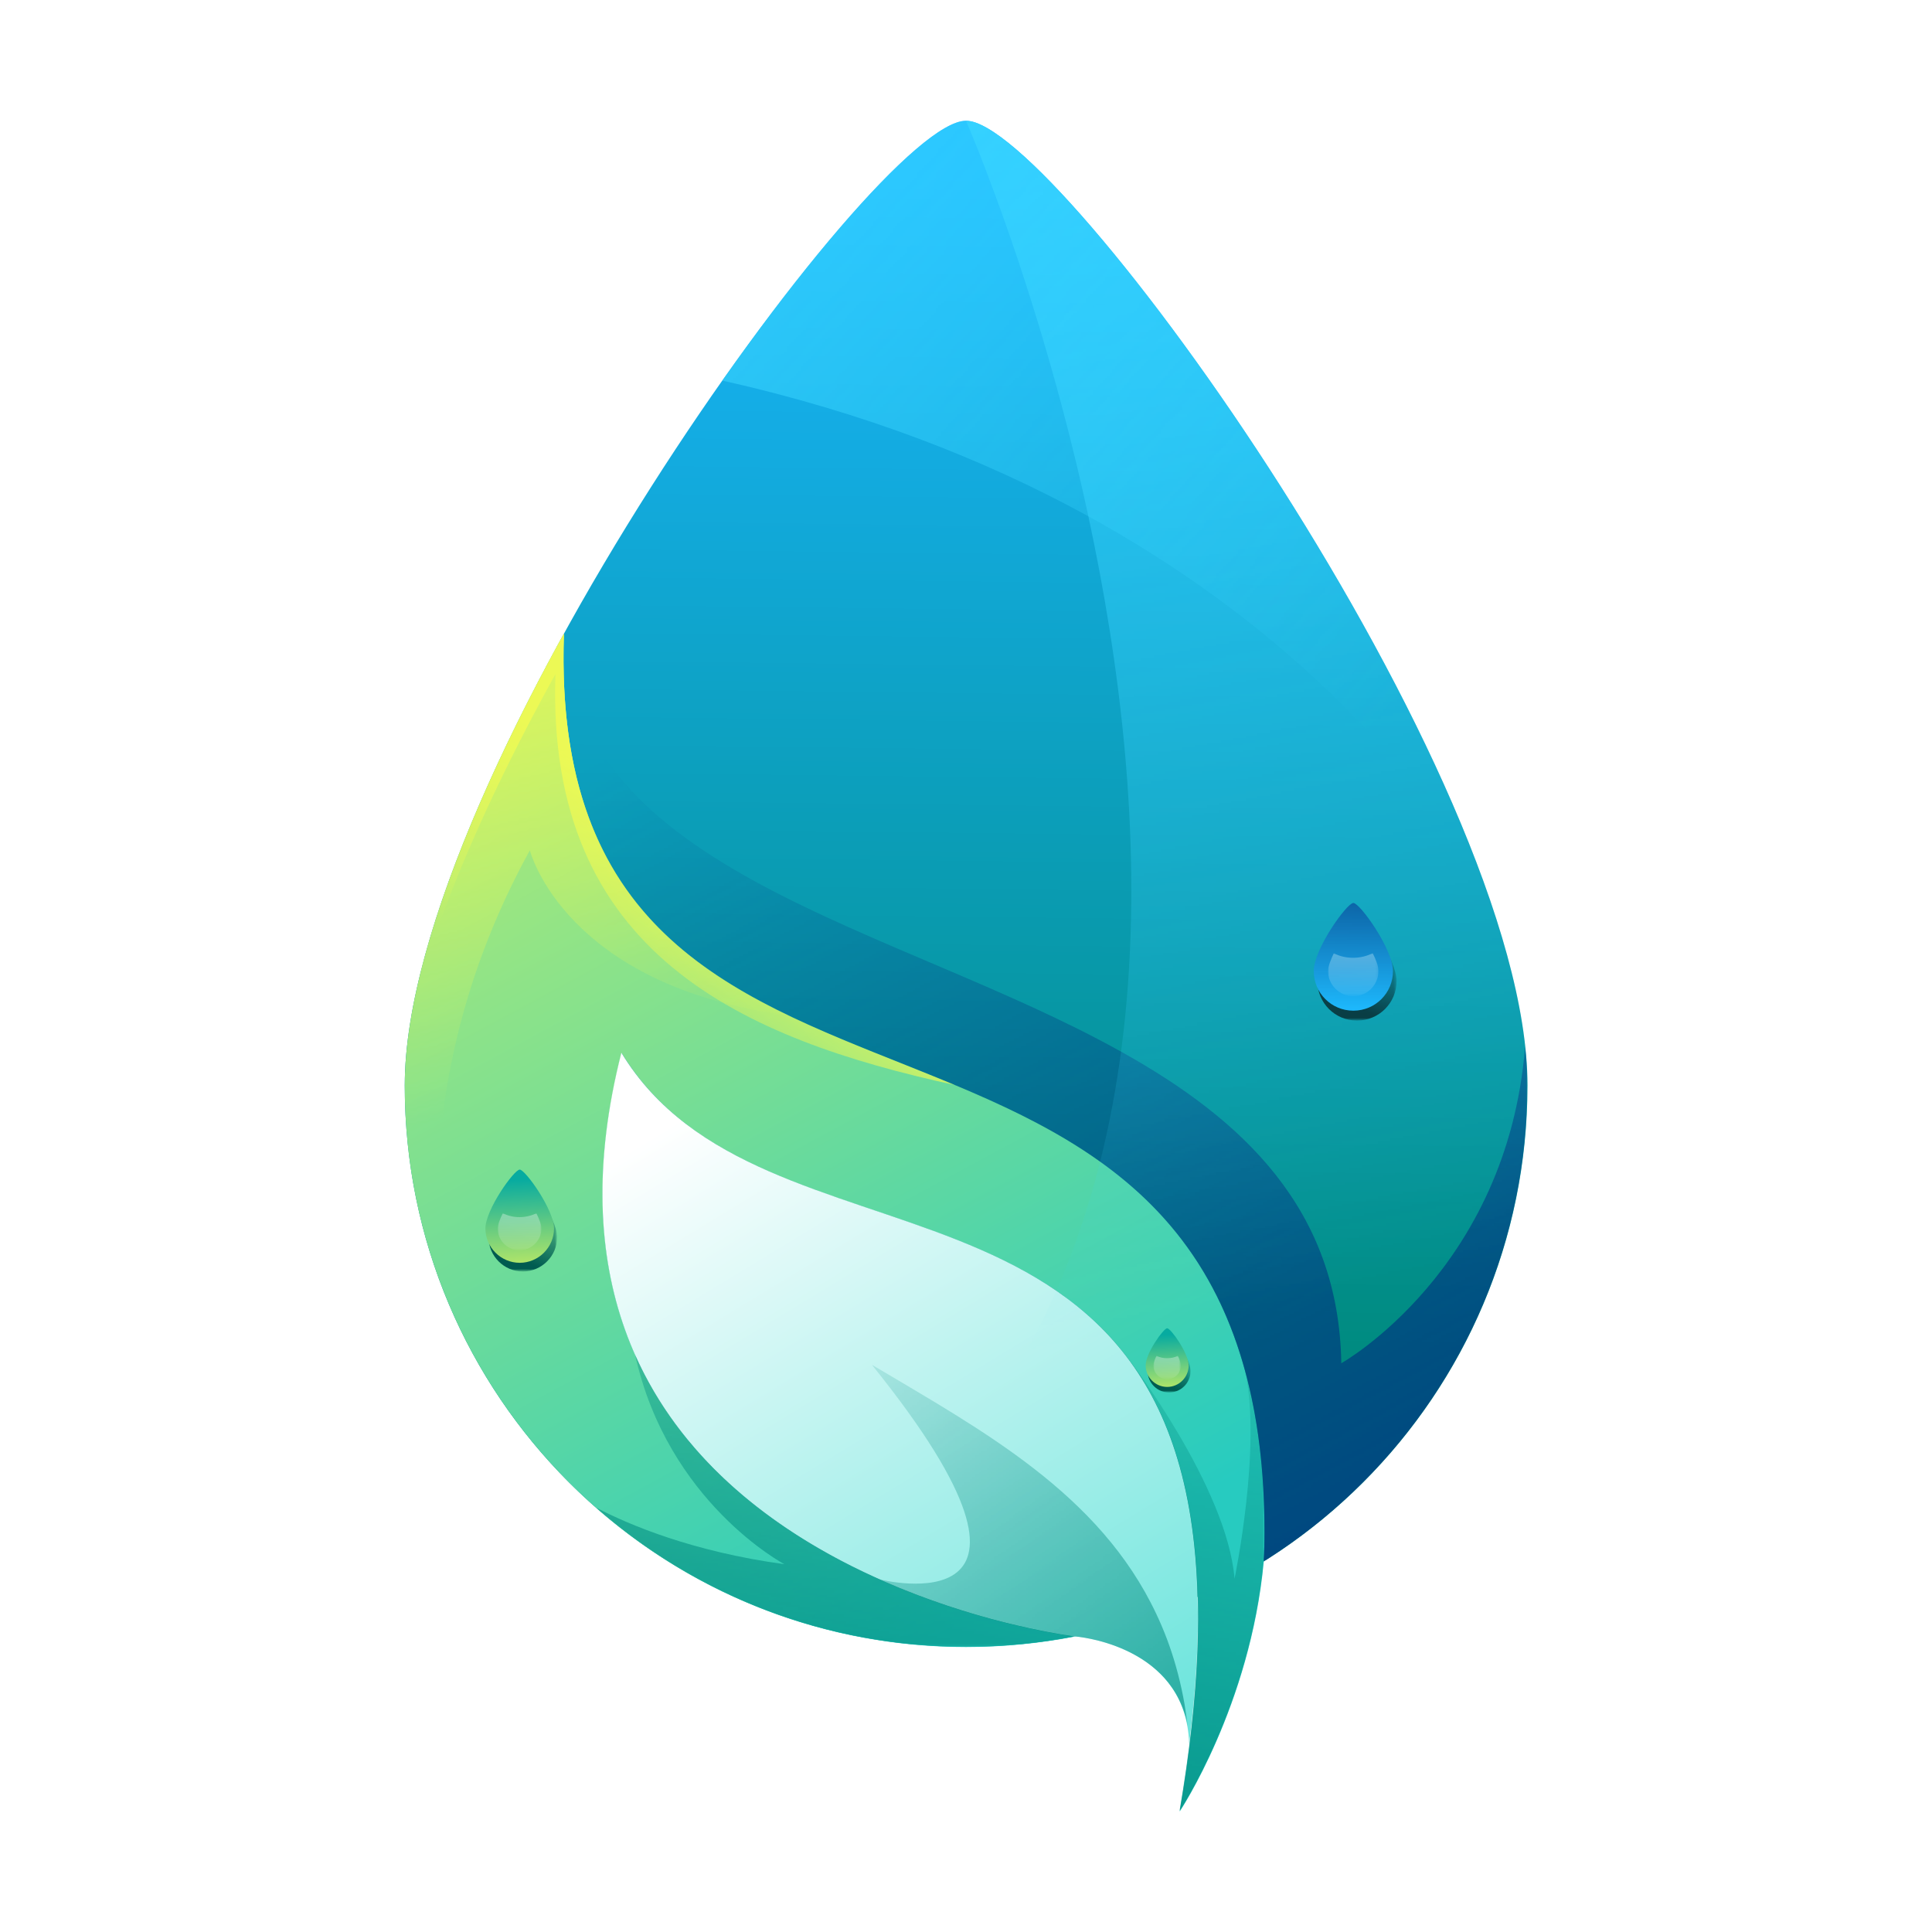 <?xml version="1.0" encoding="utf-8"?>
<!-- Generator: Adobe Illustrator 28.3.0, SVG Export Plug-In . SVG Version: 6.00 Build 0)  -->
<svg version="1.1" id="Layer_1" xmlns="http://www.w3.org/2000/svg" xmlns:xlink="http://www.w3.org/1999/xlink" x="0px" y="0px"
	 viewBox="0 0 800 800" style="enable-background:new 0 0 800 800;" xml:space="preserve">
<style type="text/css">
	.st0{fill-rule:evenodd;clip-rule:evenodd;fill:url(#SVGID_1_);}
	.st1{fill-rule:evenodd;clip-rule:evenodd;fill:url(#SVGID_00000150089875148384292090000014775333654701400497_);}
	
		.st2{fill-rule:evenodd;clip-rule:evenodd;fill:url(#SVGID_00000010996426930438501670000007572585824240902050_);filter:url(#Adobe_OpacityMaskFilter);}
	.st3{mask:url(#id0_1_);fill-rule:evenodd;clip-rule:evenodd;fill:#ECF955;}
	.st4{fill-rule:evenodd;clip-rule:evenodd;fill:url(#SVGID_00000114796540354957009570000005753139968823392398_);}
	
		.st5{fill-rule:evenodd;clip-rule:evenodd;fill:url(#SVGID_00000063592837187702194710000007188326456221497989_);filter:url(#Adobe_OpacityMaskFilter_00000009565986819411739070000004780162477812746661_);}
	.st6{mask:url(#id2_1_);fill-rule:evenodd;clip-rule:evenodd;fill:#008B80;}
	
		.st7{fill-rule:evenodd;clip-rule:evenodd;fill:url(#SVGID_00000148644934817662314000000002585712169962654361_);filter:url(#Adobe_OpacityMaskFilter_00000169560186776696283850000015418909725812645003_);}
	.st8{mask:url(#id4_1_);fill-rule:evenodd;clip-rule:evenodd;fill:#008B80;}
	
		.st9{fill-rule:evenodd;clip-rule:evenodd;fill:url(#SVGID_00000123434146104990839410000001517258854221925288_);filter:url(#Adobe_OpacityMaskFilter_00000139287286641079739480000004074273004483685311_);}
	.st10{mask:url(#id6_1_);fill-rule:evenodd;clip-rule:evenodd;fill:#008B80;}
	
		.st11{fill-rule:evenodd;clip-rule:evenodd;fill:url(#SVGID_00000060012068573012714240000008320480323224742530_);filter:url(#Adobe_OpacityMaskFilter_00000000184423015312709860000006594658180723746990_);}
	.st12{mask:url(#id8_1_);fill-rule:evenodd;clip-rule:evenodd;fill:#003780;}
	
		.st13{fill-rule:evenodd;clip-rule:evenodd;fill:url(#SVGID_00000003090395844212748000000009600279421771845006_);filter:url(#Adobe_OpacityMaskFilter_00000050662330765692106350000018378841638242755002_);}
	.st14{mask:url(#id10_1_);fill-rule:evenodd;clip-rule:evenodd;fill:#002223;}
	.st15{fill-rule:evenodd;clip-rule:evenodd;fill:url(#SVGID_00000159472424762033652090000016937799217131602356_);}
	
		.st16{fill-rule:evenodd;clip-rule:evenodd;fill:url(#SVGID_00000036930160017032796290000015663081286184701086_);filter:url(#Adobe_OpacityMaskFilter_00000128468634575799207220000003606201364946783133_);}
	.st17{mask:url(#id12_1_);fill-rule:evenodd;clip-rule:evenodd;fill:#FFFFFF;}
	
		.st18{fill-rule:evenodd;clip-rule:evenodd;fill:url(#SVGID_00000076586425571371782060000000255530674810382979_);filter:url(#Adobe_OpacityMaskFilter_00000178909481159166968100000006645390971453758355_);}
	.st19{mask:url(#id14_1_);fill-rule:evenodd;clip-rule:evenodd;fill:#005B50;}
	.st20{fill-rule:evenodd;clip-rule:evenodd;fill:url(#SVGID_00000151543842662517601620000013821018999313062545_);}
	
		.st21{fill-rule:evenodd;clip-rule:evenodd;fill:url(#SVGID_00000050649590793388895980000005377023188207899799_);filter:url(#Adobe_OpacityMaskFilter_00000014609446741494784010000014952712897351086210_);}
	.st22{mask:url(#id16_1_);fill-rule:evenodd;clip-rule:evenodd;fill:#FFFFFF;}
	
		.st23{fill-rule:evenodd;clip-rule:evenodd;fill:url(#SVGID_00000106106454216998852610000004079851572869157529_);filter:url(#Adobe_OpacityMaskFilter_00000060021551685303074720000017871875800055176346_);}
	.st24{mask:url(#id18_1_);fill-rule:evenodd;clip-rule:evenodd;fill:#005B50;}
	.st25{fill-rule:evenodd;clip-rule:evenodd;fill:url(#SVGID_00000124845506273982850500000013627679415334185896_);}
	
		.st26{fill-rule:evenodd;clip-rule:evenodd;fill:url(#SVGID_00000178192910870207610520000000291605083058416547_);filter:url(#Adobe_OpacityMaskFilter_00000167372538737337782750000000176566055753647774_);}
	.st27{mask:url(#id20_1_);fill-rule:evenodd;clip-rule:evenodd;fill:#FFFFFF;}
	
		.st28{fill-rule:evenodd;clip-rule:evenodd;fill:url(#SVGID_00000009571449381914588440000007498357706475165601_);filter:url(#Adobe_OpacityMaskFilter_00000072266051665983387620000010225186773290461317_);}
	.st29{mask:url(#id22_1_);fill-rule:evenodd;clip-rule:evenodd;fill:#39D5FF;}
	
		.st30{fill-rule:evenodd;clip-rule:evenodd;fill:url(#SVGID_00000006683728459342885190000006107420804448971668_);filter:url(#Adobe_OpacityMaskFilter_00000010299623747236561680000011168317612695982999_);}
	.st31{mask:url(#id24_1_);fill-rule:evenodd;clip-rule:evenodd;fill:#39D5FF;}
	
		.st32{fill-rule:evenodd;clip-rule:evenodd;fill:url(#SVGID_00000135655264604668863430000017143473603409957543_);filter:url(#Adobe_OpacityMaskFilter_00000049935997246482344720000015148339874679400122_);}
	.st33{mask:url(#id26_1_);fill-rule:evenodd;clip-rule:evenodd;fill:#ECF955;}
</style>
<g id="Ident">
	
		<linearGradient id="SVGID_1_" gradientUnits="userSpaceOnUse" x1="331.35" y1="1124.505" x2="336.704" y2="1582.999" gradientTransform="matrix(1.06 0 0 -1.06 47.419 1750.966)">
		<stop  offset="0" style="stop-color:#008B80"/>
		<stop  offset="1" style="stop-color:#19B5FE"/>
	</linearGradient>
	<path class="st0" d="M400,50c37.8,0,232.5,271.1,232.5,399.5S528.4,681.9,400,681.9S167.6,577.9,167.6,449.5S362.2,50,400,50
		L400,50z"/>
	
		<linearGradient id="SVGID_00000146458057726147529100000003666298172740938413_" gradientUnits="userSpaceOnUse" x1="344.438" y1="1024.295" x2="71.068" y2="1531.222" gradientTransform="matrix(1.06 0 0 -1.06 47.419 1750.966)">
		<stop  offset="0" style="stop-color:#27CBC0"/>
		<stop  offset="1" style="stop-color:#ECF955"/>
	</linearGradient>
	<path style="fill-rule:evenodd;clip-rule:evenodd;fill:url(#SVGID_00000146458057726147529100000003666298172740938413_);" d="
		M523.6,634.5c0-264.5-298.5-127.1-290.1-372.1c-37.4,67.8-65.9,137.9-65.9,187.1c0,12.8,1,25.3,3,37.6
		c18,110.5,113.8,194.9,229.4,194.9c15.4,0,30.4-1.5,44.9-4.3c-56.5-8.3-234.6-56.7-187.5-241.7c66,109,281.7,16.8,231.1,314.1
		c0,0,29.2-43.8,34.8-103.4C523.5,642.6,523.6,638.6,523.6,634.5L523.6,634.5z"/>
	<defs>
		<filter id="Adobe_OpacityMaskFilter" filterUnits="userSpaceOnUse" x="170.4" y="262.4" width="225" height="186.9">
			<feColorMatrix  type="matrix" values="1 0 0 0 0  0 1 0 0 0  0 0 1 0 0  0 0 0 1 0"/>
		</filter>
	</defs>
	<mask maskUnits="userSpaceOnUse" x="170.4" y="262.4" width="225" height="186.9" id="id0_1_">
		
			<linearGradient id="SVGID_00000163050692711158432170000018296183082181282999_" gradientUnits="userSpaceOnUse" x1="227.605" y1="1324.123" x2="181.244" y2="1255.004" gradientTransform="matrix(1.06 0 0 -1.06 47.419 1750.966)">
			<stop  offset="0" style="stop-color:#FFFFFF"/>
			<stop  offset="1" style="stop-color:#FFFFFF;stop-opacity:0"/>
		</linearGradient>
		
			<rect x="170.4" y="262.4" style="fill-rule:evenodd;clip-rule:evenodd;fill:url(#SVGID_00000163050692711158432170000018296183082181282999_);filter:url(#Adobe_OpacityMaskFilter);" width="225" height="186.9"/>
	</mask>
	<path class="st3" d="M395.4,449.3c-79.8-33.4-166.5-53.3-161.9-186.9c-30.4,55.2-55,112-63.1,157.8c10.4-42.5,32.7-92.4,59.6-141.1
		C226,395.2,308,430.2,395.4,449.3L395.4,449.3z"/>
	
		<linearGradient id="SVGID_00000176022253571830078060000018017876071487496334_" gradientUnits="userSpaceOnUse" x1="236.913" y1="1224.219" x2="451.406" y2="871.153" gradientTransform="matrix(1.06 0 0 -1.06 47.419 1750.966)">
		<stop  offset="0" style="stop-color:#FFFFFF"/>
		<stop  offset="1" style="stop-color:#37DBD0"/>
	</linearGradient>
	<path style="fill-rule:evenodd;clip-rule:evenodd;fill:url(#SVGID_00000176022253571830078060000018017876071487496334_);" d="
		M495.9,661.3c-5-189.9-180.3-129.1-238.6-225.4c-47.1,185,131,233.5,187.5,241.7l0,0l0,0c0.7,0,46.4,3.5,47.6,44.5
		C495.3,699.4,496.4,679.2,495.9,661.3L495.9,661.3z"/>
	<defs>
		
			<filter id="Adobe_OpacityMaskFilter_00000156576296454345930850000017032950353356939678_" filterUnits="userSpaceOnUse" x="361" y="565.1" width="130.8" height="150.2">
			<feColorMatrix  type="matrix" values="1 0 0 0 0  0 1 0 0 0  0 0 1 0 0  0 0 0 1 0"/>
		</filter>
	</defs>
	<mask maskUnits="userSpaceOnUse" x="361" y="565.1" width="130.8" height="150.2" id="id2_1_">
		
			<linearGradient id="SVGID_00000112618938770998760510000005099537203692569234_" gradientUnits="userSpaceOnUse" x1="495.936" y1="853.541" x2="269.988" y2="1170.359" gradientTransform="matrix(1.06 0 0 -1.06 47.419 1750.966)">
			<stop  offset="0" style="stop-color:#FFFFFF"/>
			<stop  offset="1" style="stop-color:#FFFFFF;stop-opacity:0"/>
		</linearGradient>
		
			<rect x="361" y="565.1" style="fill-rule:evenodd;clip-rule:evenodd;fill:url(#SVGID_00000112618938770998760510000005099537203692569234_);filter:url(#Adobe_OpacityMaskFilter_00000156576296454345930850000017032950353356939678_);" width="130.8" height="150.2"/>
	</mask>
	<path class="st6" d="M361,565.1c89.4,110.8,3.3,88.9,3.3,88.9c31.7,14.1,62.4,20.9,80.6,23.6c0,0,0,0,0,0c0.6,0,41.1,3.1,47,37.7
		c-2.1-17.8-6.6-33.3-13.1-47C455.3,618.4,406.7,592.3,361,565.1L361,565.1z"/>
	<defs>
		
			<filter id="Adobe_OpacityMaskFilter_00000040537796928505954040000003817530428006558633_" filterUnits="userSpaceOnUse" x="246.8" y="561" width="198" height="120.9">
			<feColorMatrix  type="matrix" values="1 0 0 0 0  0 1 0 0 0  0 0 1 0 0  0 0 0 1 0"/>
		</filter>
	</defs>
	<mask maskUnits="userSpaceOnUse" x="246.8" y="561" width="198" height="120.9" id="id4_1_">
		
			<linearGradient id="SVGID_00000108278960888952783350000009544193563409536429_" gradientUnits="userSpaceOnUse" x1="246.029" y1="908.689" x2="314.362" y2="1210.501" gradientTransform="matrix(1.06 0 0 -1.06 47.419 1750.966)">
			<stop  offset="0" style="stop-color:#FFFFFF"/>
			<stop  offset="1" style="stop-color:#FFFFFF;stop-opacity:0"/>
		</linearGradient>
		
			<rect x="246.8" y="561" style="fill-rule:evenodd;clip-rule:evenodd;fill:url(#SVGID_00000108278960888952783350000009544193563409536429_);filter:url(#Adobe_OpacityMaskFilter_00000040537796928505954040000003817530428006558633_);" width="198" height="120.9"/>
	</mask>
	<path class="st8" d="M324.8,647.7c-38.2-5.2-64.5-16.4-77.9-23.4c40.9,35.9,94.5,57.6,153.1,57.6c15.4,0,30.4-1.5,44.9-4.3
		c-40.7-6-144.6-32.8-181.9-116.6C276.5,622.2,324.8,647.7,324.8,647.7z"/>
	<defs>
		
			<filter id="Adobe_OpacityMaskFilter_00000173135198153723460210000005194936868663923389_" filterUnits="userSpaceOnUse" x="467.3" y="562.7" width="56.3" height="187.3">
			<feColorMatrix  type="matrix" values="1 0 0 0 0  0 1 0 0 0  0 0 1 0 0  0 0 0 1 0"/>
		</filter>
	</defs>
	<mask maskUnits="userSpaceOnUse" x="467.3" y="562.7" width="56.3" height="187.3" id="id6_1_">
		
			<linearGradient id="SVGID_00000039832886401125889340000003403804614984056460_" gradientUnits="userSpaceOnUse" x1="387.299" y1="876.705" x2="455.632" y2="1178.516" gradientTransform="matrix(1.06 0 0 -1.06 47.419 1750.966)">
			<stop  offset="0" style="stop-color:#FFFFFF"/>
			<stop  offset="1" style="stop-color:#FFFFFF;stop-opacity:0"/>
		</linearGradient>
		
			<rect x="467.3" y="562.7" style="fill-rule:evenodd;clip-rule:evenodd;fill:url(#SVGID_00000039832886401125889340000003403804614984056460_);filter:url(#Adobe_OpacityMaskFilter_00000173135198153723460210000005194936868663923389_);" width="56.3" height="187.3"/>
	</mask>
	<path class="st10" d="M467.3,562.7c25.8,34.6,37.7,90.1,21.1,187.3c0,0,29.2-43.8,34.8-103.4c0.2-4,0.4-8.1,0.4-12.1
		c0-26-2.9-48-8.1-67c7.1,31.5-4.3,86.2-4.3,86.2C508.1,615.7,467.3,562.7,467.3,562.7L467.3,562.7z"/>
	<defs>
		
			<filter id="Adobe_OpacityMaskFilter_00000072259776569750544110000010569913909527624357_" filterUnits="userSpaceOnUse" x="233.3" y="262.4" width="399.1" height="384.2">
			<feColorMatrix  type="matrix" values="1 0 0 0 0  0 1 0 0 0  0 0 1 0 0  0 0 0 1 0"/>
		</filter>
	</defs>
	<mask maskUnits="userSpaceOnUse" x="233.3" y="262.4" width="399.1" height="384.2" id="id8_1_">
		
			<linearGradient id="SVGID_00000097482648792348121840000011916771771078010803_" gradientUnits="userSpaceOnUse" x1="504.936" y1="955.383" x2="270.71" y2="1398.442" gradientTransform="matrix(1.06 0 0 -1.06 47.419 1750.966)">
			<stop  offset="0" style="stop-color:#FFFFFF"/>
			<stop  offset="1" style="stop-color:#FFFFFF;stop-opacity:0"/>
		</linearGradient>
		
			<rect x="233.3" y="262.4" style="fill-rule:evenodd;clip-rule:evenodd;fill:url(#SVGID_00000097482648792348121840000011916771771078010803_);filter:url(#Adobe_OpacityMaskFilter_00000072259776569750544110000010569913909527624357_);" width="399.1" height="384.2"/>
	</mask>
	<path class="st12" d="M455.5,481c26.9,19.2,48.8,45.6,60,86.5c5.2,19,8.1,41,8.1,67c0,4.1-0.1,8.1-0.4,12.1
		c65.6-41.1,109.2-114,109.2-197.1c0-5.1-0.3-10.5-0.9-16c-7.4,92.4-76.1,131-76.1,131c-1-63.5-40.4-100.8-91.3-129.1
		c-93.5-52.1-225.9-73.9-230.7-173c-3.2,94.8,39.5,132.4,93.1,158.1C368.5,440.6,417.1,453.6,455.5,481L455.5,481z"/>
	<defs>
		
			<filter id="Adobe_OpacityMaskFilter_00000175311946232452143580000002742989547448340112_" filterUnits="userSpaceOnUse" x="545.5" y="378" width="32.8" height="44.6">
			<feColorMatrix  type="matrix" values="1 0 0 0 0  0 1 0 0 0  0 0 1 0 0  0 0 0 1 0"/>
		</filter>
	</defs>
	<mask maskUnits="userSpaceOnUse" x="545.5" y="378" width="32.8" height="44.6" id="id10_1_">
		
			<linearGradient id="SVGID_00000116222579290372607670000016310553344762980271_" gradientUnits="userSpaceOnUse" x1="479.022" y1="1261.332" x2="493.439" y2="1290.547" gradientTransform="matrix(1.06 0 0 -1.06 47.419 1750.966)">
			<stop  offset="0" style="stop-color:#FFFFFF"/>
			<stop  offset="1" style="stop-color:#FFFFFF;stop-opacity:0"/>
		</linearGradient>
		
			<rect x="545.5" y="378" style="fill-rule:evenodd;clip-rule:evenodd;fill:url(#SVGID_00000116222579290372607670000016310553344762980271_);filter:url(#Adobe_OpacityMaskFilter_00000175311946232452143580000002742989547448340112_);" width="32.8" height="44.6"/>
	</mask>
	<path class="st14" d="M561.9,378c2.7,0,16.4,19.1,16.4,28.2s-7.3,16.4-16.4,16.4c-9.1,0-16.4-7.3-16.4-16.4S559.2,378,561.9,378z"
		/>
	
		<linearGradient id="SVGID_00000125574441407939512640000009730688291529449633_" gradientUnits="userSpaceOnUse" x1="483.814" y1="1298.844" x2="483.814" y2="1256.776" gradientTransform="matrix(1.06 0 0 -1.06 47.419 1750.966)">
		<stop  offset="0" style="stop-color:#004790"/>
		<stop  offset="1" style="stop-color:#19B5FE"/>
	</linearGradient>
	<path style="fill-rule:evenodd;clip-rule:evenodd;fill:url(#SVGID_00000125574441407939512640000009730688291529449633_);" d="
		M560.4,373.9c2.7,0,16.4,19.1,16.4,28.2c0,9.1-7.3,16.4-16.4,16.4c-9.1,0-16.4-7.3-16.4-16.4C544,393,557.7,373.9,560.4,373.9z"/>
	<defs>
		
			<filter id="Adobe_OpacityMaskFilter_00000042738996845874309610000013517443716348032153_" filterUnits="userSpaceOnUse" x="549.9" y="394.7" width="20.9" height="17.8">
			<feColorMatrix  type="matrix" values="1 0 0 0 0  0 1 0 0 0  0 0 1 0 0  0 0 0 1 0"/>
		</filter>
	</defs>
	<mask maskUnits="userSpaceOnUse" x="549.9" y="394.7" width="20.9" height="17.8" id="id12_1_">
		
			<linearGradient id="SVGID_00000018925837422167508820000004044605536207143836_" gradientUnits="userSpaceOnUse" x1="484.779" y1="1324.445" x2="483.559" y2="1256.781" gradientTransform="matrix(1.06 0 0 -1.06 47.419 1750.966)">
			<stop  offset="0" style="stop-color:#FFFFFF"/>
			<stop  offset="1" style="stop-color:#FFFFFF;stop-opacity:0"/>
		</linearGradient>
		
			<rect x="549.9" y="394.7" style="fill-rule:evenodd;clip-rule:evenodd;fill:url(#SVGID_00000018925837422167508820000004044605536207143836_);filter:url(#Adobe_OpacityMaskFilter_00000042738996845874309610000013517443716348032153_);" width="20.9" height="17.8"/>
	</mask>
	<path class="st17" d="M552.3,394.7c-1.2,2.6-2.4,5.5-2.4,7.3c0,5.8,4.7,10.5,10.5,10.5s10.4-4.7,10.4-10.5c0-1.9-1.1-4.8-2.4-7.3
		c-2.4,1.2-5.2,1.9-8.1,1.9C557.5,396.6,554.7,396,552.3,394.7L552.3,394.7z"/>
	<defs>
		
			<filter id="Adobe_OpacityMaskFilter_00000012471619314436944050000007770423999273490623_" filterUnits="userSpaceOnUse" x="202.3" y="487.9" width="28.4" height="38.6">
			<feColorMatrix  type="matrix" values="1 0 0 0 0  0 1 0 0 0  0 0 1 0 0  0 0 0 1 0"/>
		</filter>
	</defs>
	<mask maskUnits="userSpaceOnUse" x="202.3" y="487.9" width="28.4" height="38.6" id="id14_1_">
		
			<linearGradient id="SVGID_00000044178231178813714890000018253181803408963491_" gradientUnits="userSpaceOnUse" x1="154.096" y1="1162.224" x2="166.576" y2="1187.507" gradientTransform="matrix(1.06 0 0 -1.06 47.419 1750.966)">
			<stop  offset="0" style="stop-color:#FFFFFF"/>
			<stop  offset="1" style="stop-color:#FFFFFF;stop-opacity:0"/>
		</linearGradient>
		
			<rect x="202.3" y="487.9" style="fill-rule:evenodd;clip-rule:evenodd;fill:url(#SVGID_00000044178231178813714890000018253181803408963491_);filter:url(#Adobe_OpacityMaskFilter_00000012471619314436944050000007770423999273490623_);" width="28.4" height="38.6"/>
	</mask>
	<path class="st19" d="M216.5,487.9c2.3,0,14.2,16.6,14.2,24.4s-6.4,14.2-14.2,14.2c-7.8,0-14.2-6.4-14.2-14.2
		C202.3,504.5,214.2,487.9,216.5,487.9z"/>
	
		<linearGradient id="SVGID_00000120540971016842586870000016769331987157496206_" gradientUnits="userSpaceOnUse" x1="157.242" y1="1191.051" x2="159.524" y2="1146.684" gradientTransform="matrix(1.06 0 0 -1.06 47.419 1750.966)">
		<stop  offset="0" style="stop-color:#07ABA0"/>
		<stop  offset="1" style="stop-color:#ECF955"/>
	</linearGradient>
	<path style="fill-rule:evenodd;clip-rule:evenodd;fill:url(#SVGID_00000120540971016842586870000016769331987157496206_);" d="
		M215.2,484.3c2.3,0,14.2,16.6,14.2,24.4s-6.4,14.2-14.2,14.2c-7.8,0-14.2-6.4-14.2-14.2C201,500.9,212.9,484.3,215.2,484.3z"/>
	<defs>
		
			<filter id="Adobe_OpacityMaskFilter_00000149345588133693535830000012094178962790379443_" filterUnits="userSpaceOnUse" x="206.1" y="502.4" width="18.1" height="15.4">
			<feColorMatrix  type="matrix" values="1 0 0 0 0  0 1 0 0 0  0 0 1 0 0  0 0 0 1 0"/>
		</filter>
	</defs>
	<mask maskUnits="userSpaceOnUse" x="206.1" y="502.4" width="18.1" height="15.4" id="id16_1_">
		
			<linearGradient id="SVGID_00000173139043011044471530000012446641606057379715_" gradientUnits="userSpaceOnUse" x1="159.079" y1="1216.846" x2="158.025" y2="1158.282" gradientTransform="matrix(1.06 0 0 -1.06 47.419 1750.966)">
			<stop  offset="0" style="stop-color:#FFFFFF"/>
			<stop  offset="1" style="stop-color:#FFFFFF;stop-opacity:0"/>
		</linearGradient>
		
			<rect x="206.1" y="502.4" style="fill-rule:evenodd;clip-rule:evenodd;fill:url(#SVGID_00000173139043011044471530000012446641606057379715_);filter:url(#Adobe_OpacityMaskFilter_00000149345588133693535830000012094178962790379443_);" width="18.1" height="15.4"/>
	</mask>
	<path class="st22" d="M208.2,502.4c-1.1,2.2-2.1,4.7-2.1,6.3c0,5,4.1,9,9,9c5,0,9.1-4.1,9.1-9c0-1.6-1-4.1-2.1-6.3
		c-2.1,1-4.5,1.6-7,1.6S210.3,503.4,208.2,502.4z"/>
	<defs>
		
			<filter id="Adobe_OpacityMaskFilter_00000182521764195375019530000011214685690194541239_" filterUnits="userSpaceOnUse" x="475.1" y="552.3" width="17.9" height="24.3">
			<feColorMatrix  type="matrix" values="1 0 0 0 0  0 1 0 0 0  0 0 1 0 0  0 0 0 1 0"/>
		</filter>
	</defs>
	<mask maskUnits="userSpaceOnUse" x="475.1" y="552.3" width="17.9" height="24.3" id="id18_1_">
		
			<linearGradient id="SVGID_00000046322245408173853300000014837674306473407659_" gradientUnits="userSpaceOnUse" x1="408.478" y1="1112.235" x2="416.34" y2="1128.167" gradientTransform="matrix(1.06 0 0 -1.06 47.419 1750.966)">
			<stop  offset="0" style="stop-color:#FFFFFF"/>
			<stop  offset="1" style="stop-color:#FFFFFF;stop-opacity:0"/>
		</linearGradient>
		
			<rect x="475.1" y="552.3" style="fill-rule:evenodd;clip-rule:evenodd;fill:url(#SVGID_00000046322245408173853300000014837674306473407659_);filter:url(#Adobe_OpacityMaskFilter_00000182521764195375019530000011214685690194541239_);" width="17.9" height="24.3"/>
	</mask>
	<path class="st24" d="M484.1,552.3c1.5,0,8.9,10.4,8.9,15.4c0,4.9-4,8.9-8.9,8.9c-4.9,0-8.9-4-8.9-8.9
		C475.1,562.7,482.6,552.3,484.1,552.3z"/>
	
		<linearGradient id="SVGID_00000109749620719240981900000006239216633307034509_" gradientUnits="userSpaceOnUse" x1="410.455" y1="1130.4" x2="411.896" y2="1102.455" gradientTransform="matrix(1.06 0 0 -1.06 47.419 1750.966)">
		<stop  offset="0" style="stop-color:#07ABA0"/>
		<stop  offset="1" style="stop-color:#ECF955"/>
	</linearGradient>
	<path style="fill-rule:evenodd;clip-rule:evenodd;fill:url(#SVGID_00000109749620719240981900000006239216633307034509_);" d="
		M483.3,550c1.5,0,8.9,10.4,8.9,15.4c0,4.9-4,8.9-8.9,8.9c-4.9,0-8.9-4-8.9-8.9C474.3,560.5,481.8,550,483.3,550z"/>
	<defs>
		
			<filter id="Adobe_OpacityMaskFilter_00000056424679728690491930000016936182734158524051_" filterUnits="userSpaceOnUse" x="477.6" y="561.4" width="11.4" height="9.7">
			<feColorMatrix  type="matrix" values="1 0 0 0 0  0 1 0 0 0  0 0 1 0 0  0 0 0 1 0"/>
		</filter>
	</defs>
	<mask maskUnits="userSpaceOnUse" x="477.6" y="561.4" width="11.4" height="9.7" id="id20_1_">
		
			<linearGradient id="SVGID_00000044168317001784448350000009080519671809419963_" gradientUnits="userSpaceOnUse" x1="411.62" y1="1146.647" x2="410.952" y2="1109.761" gradientTransform="matrix(1.06 0 0 -1.06 47.419 1750.966)">
			<stop  offset="0" style="stop-color:#FFFFFF"/>
			<stop  offset="1" style="stop-color:#FFFFFF;stop-opacity:0"/>
		</linearGradient>
		
			<rect x="477.6" y="561.4" style="fill-rule:evenodd;clip-rule:evenodd;fill:url(#SVGID_00000044168317001784448350000009080519671809419963_);filter:url(#Adobe_OpacityMaskFilter_00000056424679728690491930000016936182734158524051_);" width="11.4" height="9.7"/>
	</mask>
	<path class="st27" d="M478.9,561.4c-0.7,1.4-1.3,3-1.3,4c0,3.1,2.5,5.7,5.7,5.7c3.1,0,5.7-2.5,5.7-5.7c0-1-0.6-2.6-1.3-4
		c-1.3,0.7-2.8,1-4.4,1S480.2,562.1,478.9,561.4z"/>
	<defs>
		
			<filter id="Adobe_OpacityMaskFilter_00000164474317070905169920000011712151322645488514_" filterUnits="userSpaceOnUse" x="318.2" y="50" width="314.3" height="631.9">
			<feColorMatrix  type="matrix" values="1 0 0 0 0  0 1 0 0 0  0 0 1 0 0  0 0 0 1 0"/>
		</filter>
	</defs>
	<mask maskUnits="userSpaceOnUse" x="318.2" y="50" width="314.3" height="631.9" id="id22_1_">
		
			<linearGradient id="SVGID_00000178900342021105698910000008758346352737510057_" gradientUnits="userSpaceOnUse" x1="306.976" y1="1806.406" x2="436.056" y2="1138.24" gradientTransform="matrix(1.06 0 0 -1.06 47.419 1750.966)">
			<stop  offset="0" style="stop-color:#FFFFFF"/>
			<stop  offset="1" style="stop-color:#FFFFFF;stop-opacity:0"/>
		</linearGradient>
		
			<rect x="318.2" y="50" style="fill-rule:evenodd;clip-rule:evenodd;fill:url(#SVGID_00000178900342021105698910000008758346352737510057_);filter:url(#Adobe_OpacityMaskFilter_00000164474317070905169920000011712151322645488514_);" width="314.3" height="631.9"/>
	</mask>
	<path class="st29" d="M400,50c37.8,0,232.5,271.1,232.5,399.5S528.4,681.9,400,681.9c-28.8,0-56.4-5.3-81.8-14.8
		C599.1,505.1,400,50,400,50L400,50z"/>
	<defs>
		
			<filter id="Adobe_OpacityMaskFilter_00000048480002928133945670000001319100342317632184_" filterUnits="userSpaceOnUse" x="299.1" y="50" width="316.9" height="320">
			<feColorMatrix  type="matrix" values="1 0 0 0 0  0 1 0 0 0  0 0 1 0 0  0 0 0 1 0"/>
		</filter>
	</defs>
	<mask maskUnits="userSpaceOnUse" x="299.1" y="50" width="316.9" height="320" id="id24_1_">
		
			<linearGradient id="SVGID_00000095338774807577042310000002902295685658041520_" gradientUnits="userSpaceOnUse" x1="135.936" y1="1678.676" x2="489.002" y2="1361.675" gradientTransform="matrix(1.06 0 0 -1.06 47.419 1750.966)">
			<stop  offset="0" style="stop-color:#FFFFFF"/>
			<stop  offset="1" style="stop-color:#FFFFFF;stop-opacity:0"/>
		</linearGradient>
		
			<rect x="299.1" y="50" style="fill-rule:evenodd;clip-rule:evenodd;fill:url(#SVGID_00000095338774807577042310000002902295685658041520_);filter:url(#Adobe_OpacityMaskFilter_00000048480002928133945670000001319100342317632184_);" width="316.9" height="320"/>
	</mask>
	<path class="st31" d="M400,50c31.1,0,168.3,183.4,216,320c-2.5-5-80.2-159.5-316.9-212.4C342.9,95.3,384.5,50,400,50L400,50z"/>
	<defs>
		
			<filter id="Adobe_OpacityMaskFilter_00000053528051560555374940000009215924030792723376_" filterUnits="userSpaceOnUse" x="167.6" y="262.4" width="159" height="276.4">
			<feColorMatrix  type="matrix" values="1 0 0 0 0  0 1 0 0 0  0 0 1 0 0  0 0 0 1 0"/>
		</filter>
	</defs>
	<mask maskUnits="userSpaceOnUse" x="167.6" y="262.4" width="159" height="276.4" id="id26_1_">
		
			<linearGradient id="SVGID_00000005976703441319532420000013060870426356443064_" gradientUnits="userSpaceOnUse" x1="143.545" y1="1458.133" x2="198.595" y2="1231.296" gradientTransform="matrix(1.06 0 0 -1.06 47.419 1750.966)">
			<stop  offset="0" style="stop-color:#FFFFFF"/>
			<stop  offset="1" style="stop-color:#FFFFFF;stop-opacity:0"/>
		</linearGradient>
		
			<rect x="167.6" y="262.4" style="fill-rule:evenodd;clip-rule:evenodd;fill:url(#SVGID_00000005976703441319532420000013060870426356443064_);filter:url(#Adobe_OpacityMaskFilter_00000053528051560555374940000009215924030792723376_);" width="159" height="276.4"/>
	</mask>
	<path class="st33" d="M185.3,538.7c0,0-21.3-86,34.1-186.6c0,0,14.2,56.3,107.2,68.4c-53.6-25.7-96.3-63.3-93.1-158.1
		c-37.4,67.8-65.9,137.9-65.9,187.1C167.6,481.1,173.9,511.3,185.3,538.7z"/>
</g>
</svg>
